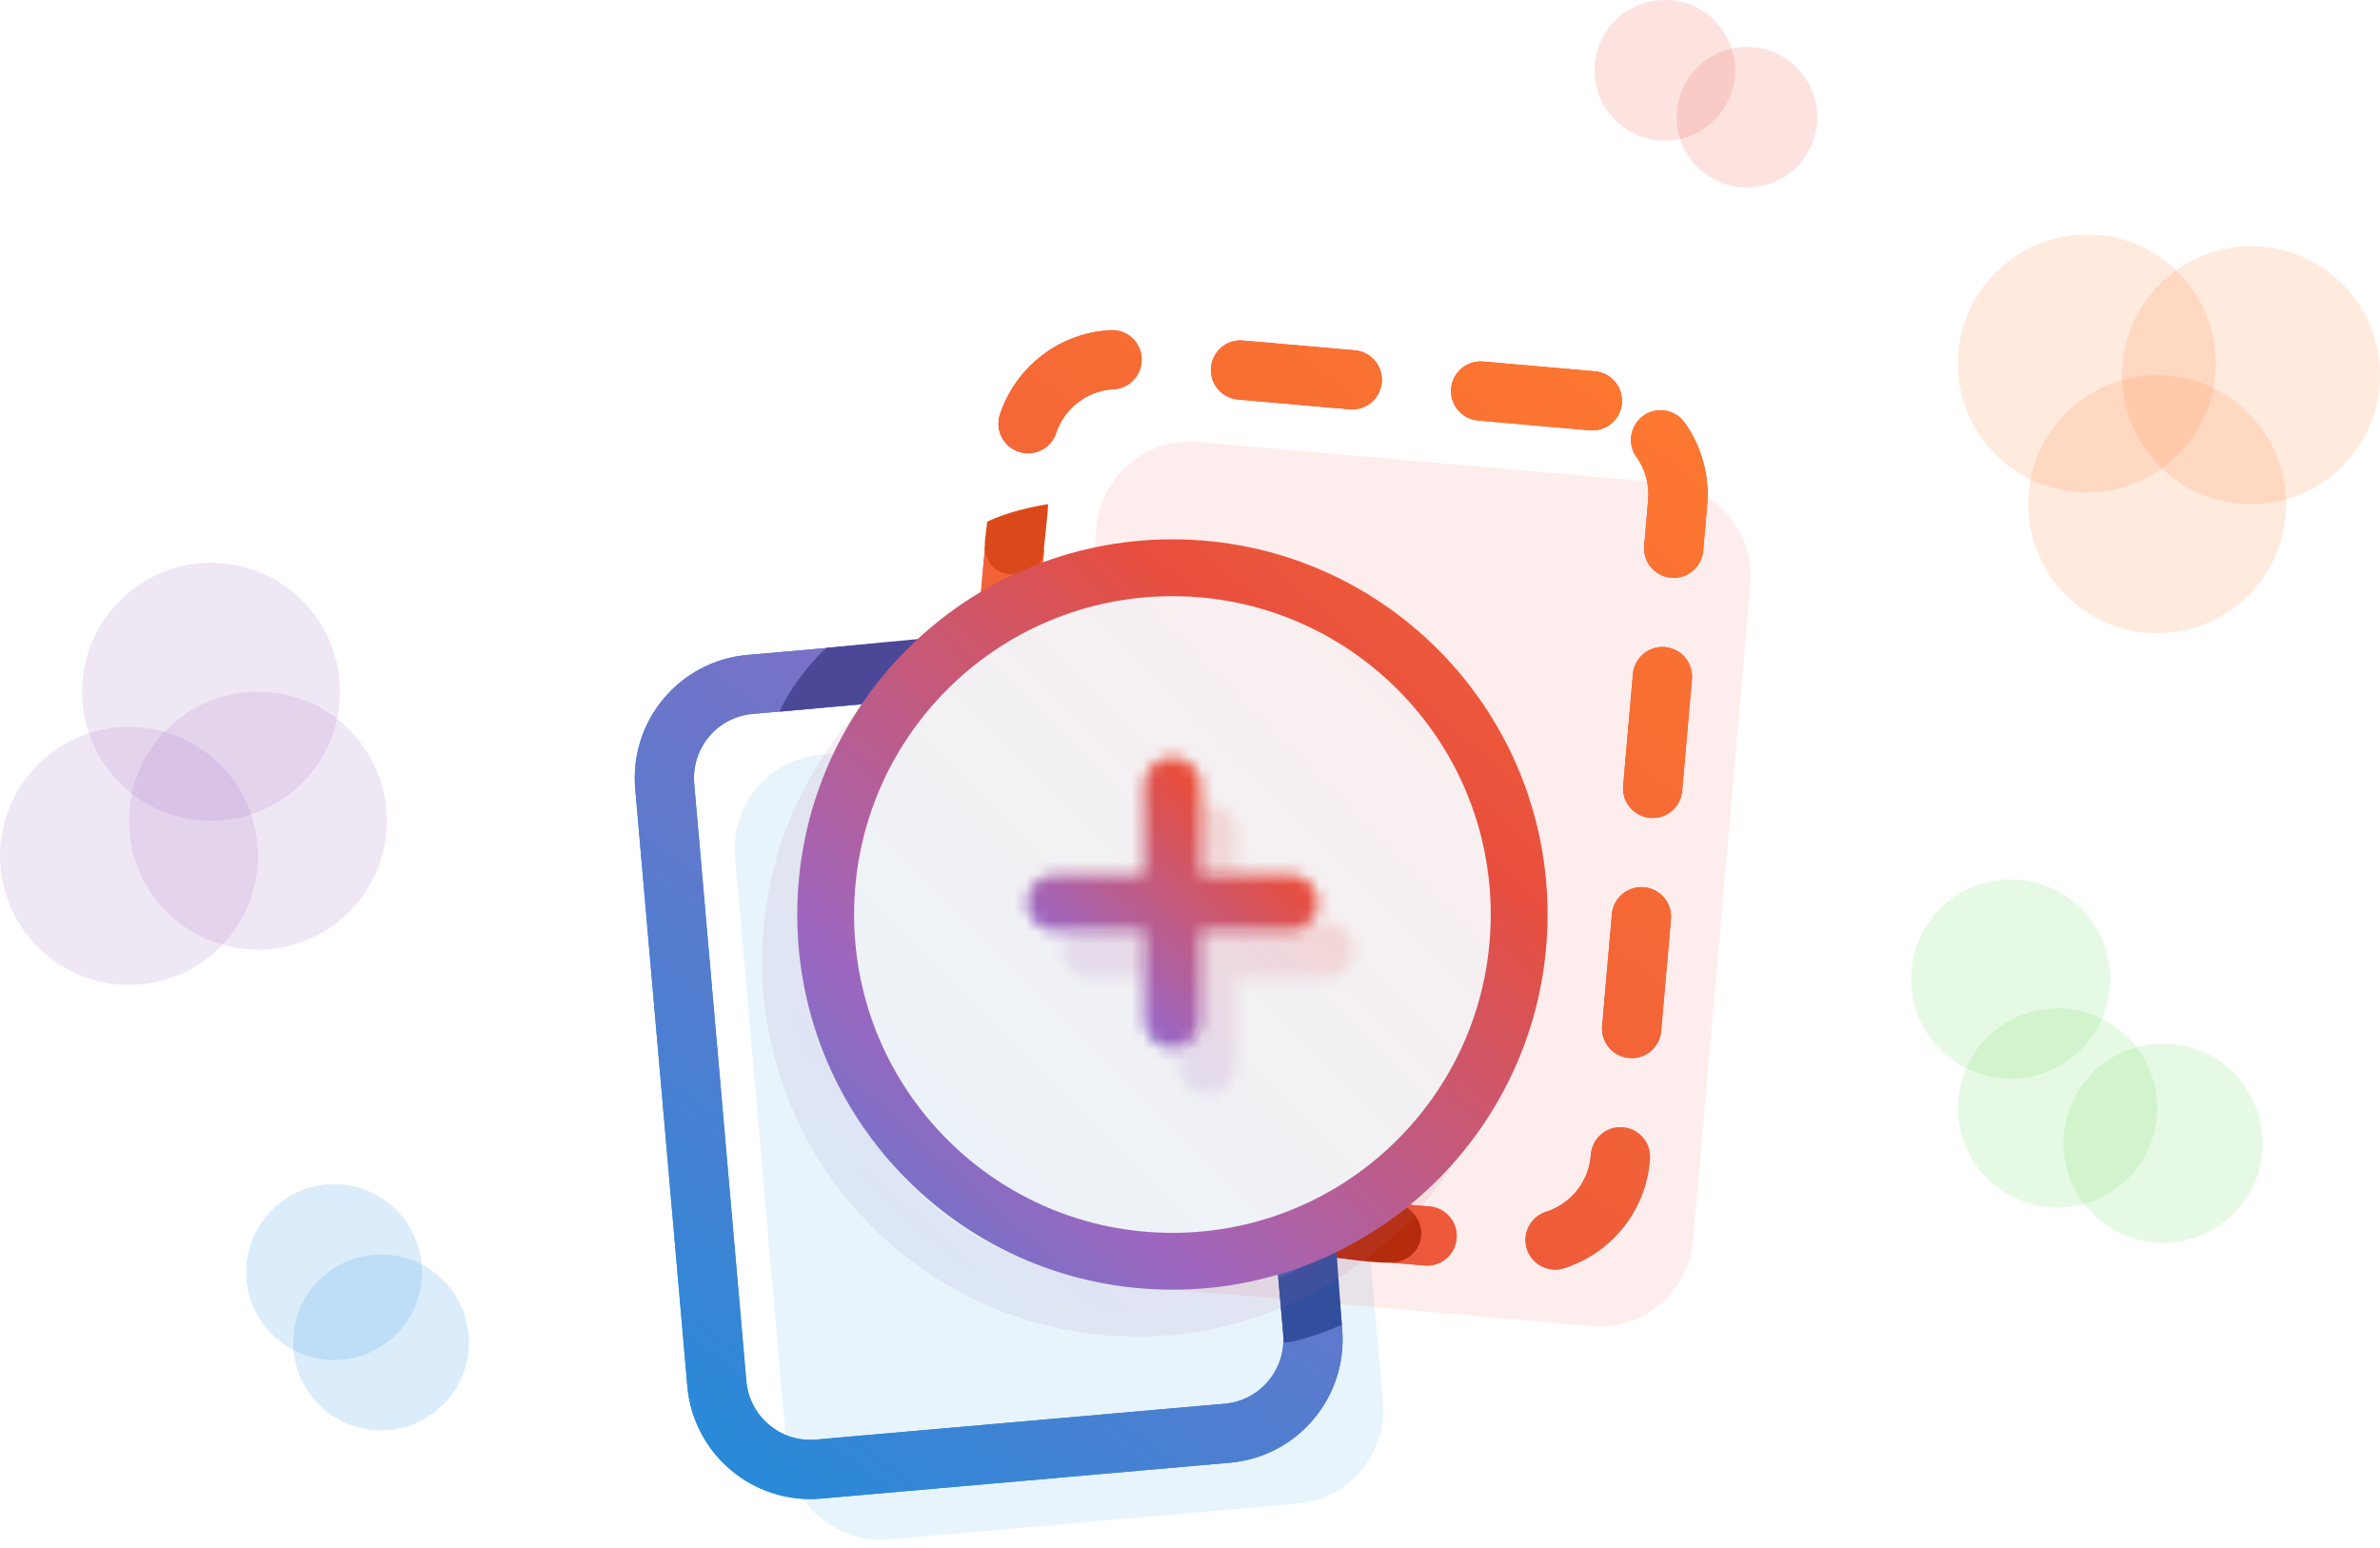 <svg width="203" height="132" viewBox="0 0 203 132" fill="none" xmlns="http://www.w3.org/2000/svg">
<circle cx="142" cy="6" r="6" fill="#E74E3E" fill-opacity="0.16"/>
<circle cx="184" cy="43" r="11" fill="#FF7B2F" fill-opacity="0.16"/>
<circle cx="175.5" cy="94.5" r="8.5" fill="#60D957" fill-opacity="0.16"/>
<circle cx="32.5" cy="114.5" r="7.5" fill="#1D8DDB" fill-opacity="0.16"/>
<circle cx="22" cy="70" r="11" fill="#9E66BF" fill-opacity="0.16"/>
<circle cx="149" cy="10" r="6" fill="#E74E3E" fill-opacity="0.16"/>
<circle cx="178" cy="31" r="11" fill="#FF7B2F" fill-opacity="0.16"/>
<circle cx="192" cy="32" r="11" fill="#FF7B2F" fill-opacity="0.16"/>
<circle cx="171.5" cy="83.5" r="8.5" fill="#60D957" fill-opacity="0.16"/>
<circle cx="184.5" cy="97.5" r="8.5" fill="#60D957" fill-opacity="0.16"/>
<circle cx="28.5" cy="108.5" r="7.5" fill="#1D8DDB" fill-opacity="0.16"/>
<circle cx="18" cy="59" r="11" fill="#9E66BF" fill-opacity="0.16"/>
<circle cx="11" cy="73" r="11" fill="#9E66BF" fill-opacity="0.16"/>
<path d="M104.847 61.316L69.972 64.376C65.569 64.762 62.312 68.653 62.697 73.066L67.142 124.009C67.527 128.422 71.409 131.687 75.811 131.301L110.686 128.241C115.089 127.855 118.346 123.964 117.961 119.551L113.516 68.608C113.131 64.195 109.249 60.93 104.847 61.316Z" fill="#1D8DDB" fill-opacity="0.1"/>
<path d="M98.847 55.316L63.972 58.376C59.569 58.762 56.312 62.653 56.697 67.066L61.142 118.009C61.527 122.422 65.409 125.687 69.811 125.301L104.687 122.241C109.089 121.855 112.346 117.964 111.961 113.551L107.516 62.608C107.131 58.195 103.249 54.93 98.847 55.316Z" stroke="#1D8DDB" stroke-width="5.05"/>
<path d="M98.847 55.316L63.972 58.376C59.569 58.762 56.312 62.653 56.697 67.066L61.142 118.009C61.527 122.422 65.409 125.687 69.811 125.301L104.687 122.241C109.089 121.855 112.346 117.964 111.961 113.551L107.516 62.608C107.131 58.195 103.249 54.93 98.847 55.316Z" stroke="url(#paint013984623_linear)" stroke-width="5.05"/>
<path d="M142.028 41.185L102.178 37.698C97.775 37.312 93.893 40.578 93.507 44.991L88.612 100.927C88.226 105.34 91.482 109.23 95.884 109.615L135.735 113.103C140.137 113.488 144.019 110.222 144.405 105.809L149.3 49.873C149.687 45.46 146.431 41.57 142.028 41.185Z" fill="#E74E3E" fill-opacity="0.1"/>
<path d="M78.4 54.5C77.9 55 75 58 74 60L66.5 60.7C67.3 58.7 69.5 56.083 70.5 55.25C73 55 78.4 54.5 78.4 54.5Z" fill="#4B4898"/>
<path d="M135.822 34.185L95.972 30.698C91.569 30.312 87.687 33.578 87.301 37.991L82.406 93.927C82.02 98.34 85.276 102.23 89.678 102.615L129.529 106.103C133.931 106.488 137.813 103.222 138.199 98.809L143.094 42.873C143.481 38.46 140.225 34.57 135.822 34.185Z" stroke="#E74E3E" stroke-width="5.05" stroke-linecap="round" stroke-dasharray="0.44 0.44 8.69 10.99"/>
<path d="M135.822 34.185L95.972 30.698C91.569 30.312 87.687 33.578 87.301 37.991L82.406 93.927C82.02 98.34 85.276 102.23 89.678 102.615L129.529 106.103C133.931 106.488 137.813 103.222 138.199 98.809L143.094 42.873C143.481 38.46 140.225 34.57 135.822 34.185Z" stroke="url(#paint18623_linear)" stroke-width="5.05" stroke-linecap="round" stroke-dasharray="0.44 0.44 8.69 10.99"/>
<path d="M89.4 43C88.233 43.167 85.8 43.7 84.2 44.5C84.2 44.833 84 45.7 84 46.5C84 47.5 84.5 49 86.5 49C88.5 49 88.822 48.069 89 47C89.115 46.308 89.4 43.333 89.4 43Z" fill="#DA4919"/>
<path d="M112.5 107C113.833 106.333 118 104.6 120 103C122.2 104.5 121.297 107.7 118.5 107.7C116.5 107.7 113.333 107.167 112.5 107Z" fill="#B52C0D"/>
<path d="M114 106.8C113 107.3 110.6 108.3 109 108.7C109 108.7 109.5 114 109.5 114.5C110.7 114.5 113.283 113.5 114.45 113L114 106.8Z" fill="#324F9D"/>
<circle opacity="0.1" cx="97" cy="82" r="29.576" fill="url(#paint2874_linear)" stroke="url(#paint329234_linear)" stroke-width="4.848"/>
<circle cx="100" cy="78" r="29.576" fill="url(#paint49726354_linear)" stroke="url(#paint59867345_linear)" stroke-width="4.848"/>
<g opacity="0.16">
<mask id="path-24-inside-1" fill="white">
<path fill-rule="evenodd" clip-rule="evenodd" d="M105.424 71C105.424 69.662 104.339 68.576 103 68.576C101.662 68.576 100.576 69.662 100.576 71V78.576H93C91.662 78.576 90.576 79.662 90.576 81C90.576 82.339 91.662 83.424 93 83.424H100.576V91C100.576 92.339 101.662 93.424 103 93.424C104.339 93.424 105.424 92.339 105.424 91V83.424H113C114.339 83.424 115.424 82.339 115.424 81C115.424 79.662 114.339 78.576 113 78.576H105.424V71Z"/>
</mask>
<path fill-rule="evenodd" clip-rule="evenodd" d="M105.424 71C105.424 69.662 104.339 68.576 103 68.576C101.662 68.576 100.576 69.662 100.576 71V78.576H93C91.662 78.576 90.576 79.662 90.576 81C90.576 82.339 91.662 83.424 93 83.424H100.576V91C100.576 92.339 101.662 93.424 103 93.424C104.339 93.424 105.424 92.339 105.424 91V83.424H113C114.339 83.424 115.424 82.339 115.424 81C115.424 79.662 114.339 78.576 113 78.576H105.424V71Z" fill="url(#23946)"/>
<path d="M100.576 78.576V83.424H105.424V78.576H100.576ZM100.576 83.424H105.424V78.576H100.576V83.424ZM105.424 83.424V78.576H100.576V83.424H105.424ZM105.424 78.576H100.576V83.424H105.424V78.576ZM103 73.424C101.662 73.424 100.576 72.339 100.576 71H110.272C110.272 66.984 107.016 63.728 103 63.728V73.424ZM105.424 71C105.424 72.339 104.339 73.424 103 73.424V63.728C98.984 63.728 95.728 66.984 95.728 71H105.424ZM105.424 78.576V71H95.728V78.576H105.424ZM93 83.424H100.576V73.728H93V83.424ZM95.424 81C95.424 82.339 94.339 83.424 93 83.424V73.728C88.984 73.728 85.728 76.984 85.728 81H95.424ZM93 78.576C94.339 78.576 95.424 79.662 95.424 81H85.728C85.728 85.016 88.984 88.272 93 88.272V78.576ZM100.576 78.576H93V88.272H100.576V78.576ZM105.424 91V83.424H95.728V91H105.424ZM103 88.576C104.339 88.576 105.424 89.662 105.424 91H95.728C95.728 95.016 98.984 98.272 103 98.272V88.576ZM100.576 91C100.576 89.662 101.662 88.576 103 88.576V98.272C107.016 98.272 110.272 95.016 110.272 91H100.576ZM100.576 83.424V91H110.272V83.424H100.576ZM113 78.576H105.424V88.272H113V78.576ZM110.576 81C110.576 79.662 111.662 78.576 113 78.576V88.272C117.016 88.272 120.272 85.016 120.272 81H110.576ZM113 83.424C111.662 83.424 110.576 82.339 110.576 81H120.272C120.272 76.984 117.016 73.728 113 73.728V83.424ZM105.424 83.424H113V73.728H105.424V83.424ZM100.576 71V78.576H110.272V71H100.576Z" fill="url(#paint7872354_linear)" mask="url(#path-24-inside-1)"/>
</g>
<mask id="path-26-inside-2" fill="white">
<path fill-rule="evenodd" clip-rule="evenodd" d="M102.424 67C102.424 65.662 101.339 64.576 100 64.576C98.662 64.576 97.576 65.662 97.576 67V74.576H90C88.662 74.576 87.576 75.662 87.576 77C87.576 78.339 88.662 79.424 90 79.424H97.576V87C97.576 88.339 98.662 89.424 100 89.424C101.339 89.424 102.424 88.339 102.424 87V79.424H110C111.339 79.424 112.424 78.339 112.424 77C112.424 75.662 111.339 74.576 110 74.576H102.424V67Z"/>
</mask>
<path fill-rule="evenodd" clip-rule="evenodd" d="M102.424 67C102.424 65.662 101.339 64.576 100 64.576C98.662 64.576 97.576 65.662 97.576 67V74.576H90C88.662 74.576 87.576 75.662 87.576 77C87.576 78.339 88.662 79.424 90 79.424H97.576V87C97.576 88.339 98.662 89.424 100 89.424C101.339 89.424 102.424 88.339 102.424 87V79.424H110C111.339 79.424 112.424 78.339 112.424 77C112.424 75.662 111.339 74.576 110 74.576H102.424V67Z" fill="url(#paint823645_linear)"/>
<path d="M97.576 74.576V79.424H102.424V74.576H97.576ZM97.576 79.424H102.424V74.576H97.576V79.424ZM102.424 79.424V74.576H97.576V79.424H102.424ZM102.424 74.576H97.576V79.424H102.424V74.576ZM100 69.424C98.662 69.424 97.576 68.339 97.576 67H107.272C107.272 62.984 104.016 59.728 100 59.728V69.424ZM102.424 67C102.424 68.339 101.339 69.424 100 69.424V59.728C95.984 59.728 92.728 62.984 92.728 67H102.424ZM102.424 74.576V67H92.728V74.576H102.424ZM90 79.424H97.576V69.728H90V79.424ZM92.424 77C92.424 78.339 91.339 79.424 90 79.424V69.728C85.984 69.728 82.728 72.984 82.728 77H92.424ZM90 74.576C91.339 74.576 92.424 75.662 92.424 77H82.728C82.728 81.016 85.984 84.272 90 84.272V74.576ZM97.576 74.576H90V84.272H97.576V74.576ZM102.424 87V79.424H92.728V87H102.424ZM100 84.576C101.339 84.576 102.424 85.662 102.424 87H92.728C92.728 91.016 95.984 94.272 100 94.272V84.576ZM97.576 87C97.576 85.662 98.662 84.576 100 84.576V94.272C104.016 94.272 107.272 91.016 107.272 87H97.576ZM97.576 79.424V87H107.272V79.424H97.576ZM110 74.576H102.424V84.272H110V74.576ZM107.576 77C107.576 75.662 108.662 74.576 110 74.576V84.272C114.016 84.272 117.272 81.016 117.272 77H107.576ZM110 79.424C108.662 79.424 107.576 78.339 107.576 77H117.272C117.272 72.984 114.016 69.728 110 69.728V79.424ZM102.424 79.424H110V69.728H102.424V79.424ZM97.576 67V74.576H107.272V67H97.576Z" fill="url(#paint9328745_linear)" mask="url(#path-26-inside-2)"/>
<defs>
<linearGradient id="paint013984623_linear" x1="56" y1="130.5" x2="112.965" y2="54.973" gradientUnits="userSpaceOnUse">
<stop stop-color="#1D8DDB"/>
<stop offset="1" stop-color="#9E66BF"/>
</linearGradient>
<linearGradient id="paint18623_linear" x1="84.5" y1="107" x2="147" y2="30" gradientUnits="userSpaceOnUse">
<stop stop-color="#E74E3E"/>
<stop offset="1" stop-color="#FF7B2F"/>
</linearGradient>
<linearGradient id="paint2874_linear" x1="65" y1="114" x2="129" y2="50" gradientUnits="userSpaceOnUse">
<stop stop-color="#E8F4FB"/>
<stop offset="1" stop-color="#FDEDEC"/>
</linearGradient>
<linearGradient id="paint329234_linear" x1="60" y1="130" x2="145" y2="35" gradientUnits="userSpaceOnUse">
<stop stop-color="#1D8DDB"/>
<stop offset="0.304" stop-color="#9E66BF"/>
<stop offset="0.64" stop-color="#E74E3E"/>
<stop offset="1" stop-color="#FF7B2F"/>
</linearGradient>
<linearGradient id="paint49726354_linear" x1="68" y1="110" x2="132" y2="46" gradientUnits="userSpaceOnUse">
<stop stop-color="#E8F4FB"/>
<stop offset="1" stop-color="#FDEDEC"/>
</linearGradient>
<linearGradient id="paint59867345_linear" x1="63" y1="126" x2="148" y2="31" gradientUnits="userSpaceOnUse">
<stop stop-color="#1D8DDB"/>
<stop offset="0.304" stop-color="#9E66BF"/>
<stop offset="0.64" stop-color="#E74E3E"/>
<stop offset="1" stop-color="#FF7B2F"/>
</linearGradient>
<linearGradient id="paint623946_linear" x1="90.576" y1="93.424" x2="115.424" y2="68.576" gradientUnits="userSpaceOnUse">
<stop stop-color="#E8F4FB"/>
<stop offset="1" stop-color="#FDEDEC"/>
</linearGradient>
<linearGradient id="paint7872354_linear" x1="88.635" y1="99.636" x2="121.636" y2="62.752" gradientUnits="userSpaceOnUse">
<stop stop-color="#1D8DDB"/>
<stop offset="0.304" stop-color="#9E66BF"/>
<stop offset="0.64" stop-color="#E74E3E"/>
<stop offset="1" stop-color="#FF7B2F"/>
</linearGradient>
<linearGradient id="paint823645_linear" x1="87.576" y1="89.424" x2="112.424" y2="64.576" gradientUnits="userSpaceOnUse">
<stop stop-color="#E8F4FB"/>
<stop offset="1" stop-color="#FDEDEC"/>
</linearGradient>
<linearGradient id="paint9328745_linear" x1="85.635" y1="95.636" x2="118.636" y2="58.752" gradientUnits="userSpaceOnUse">
<stop stop-color="#1D8DDB"/>
<stop offset="0.304" stop-color="#9E66BF"/>
<stop offset="0.64" stop-color="#E74E3E"/>
<stop offset="1" stop-color="#FF7B2F"/>
</linearGradient>
</defs>
</svg>
